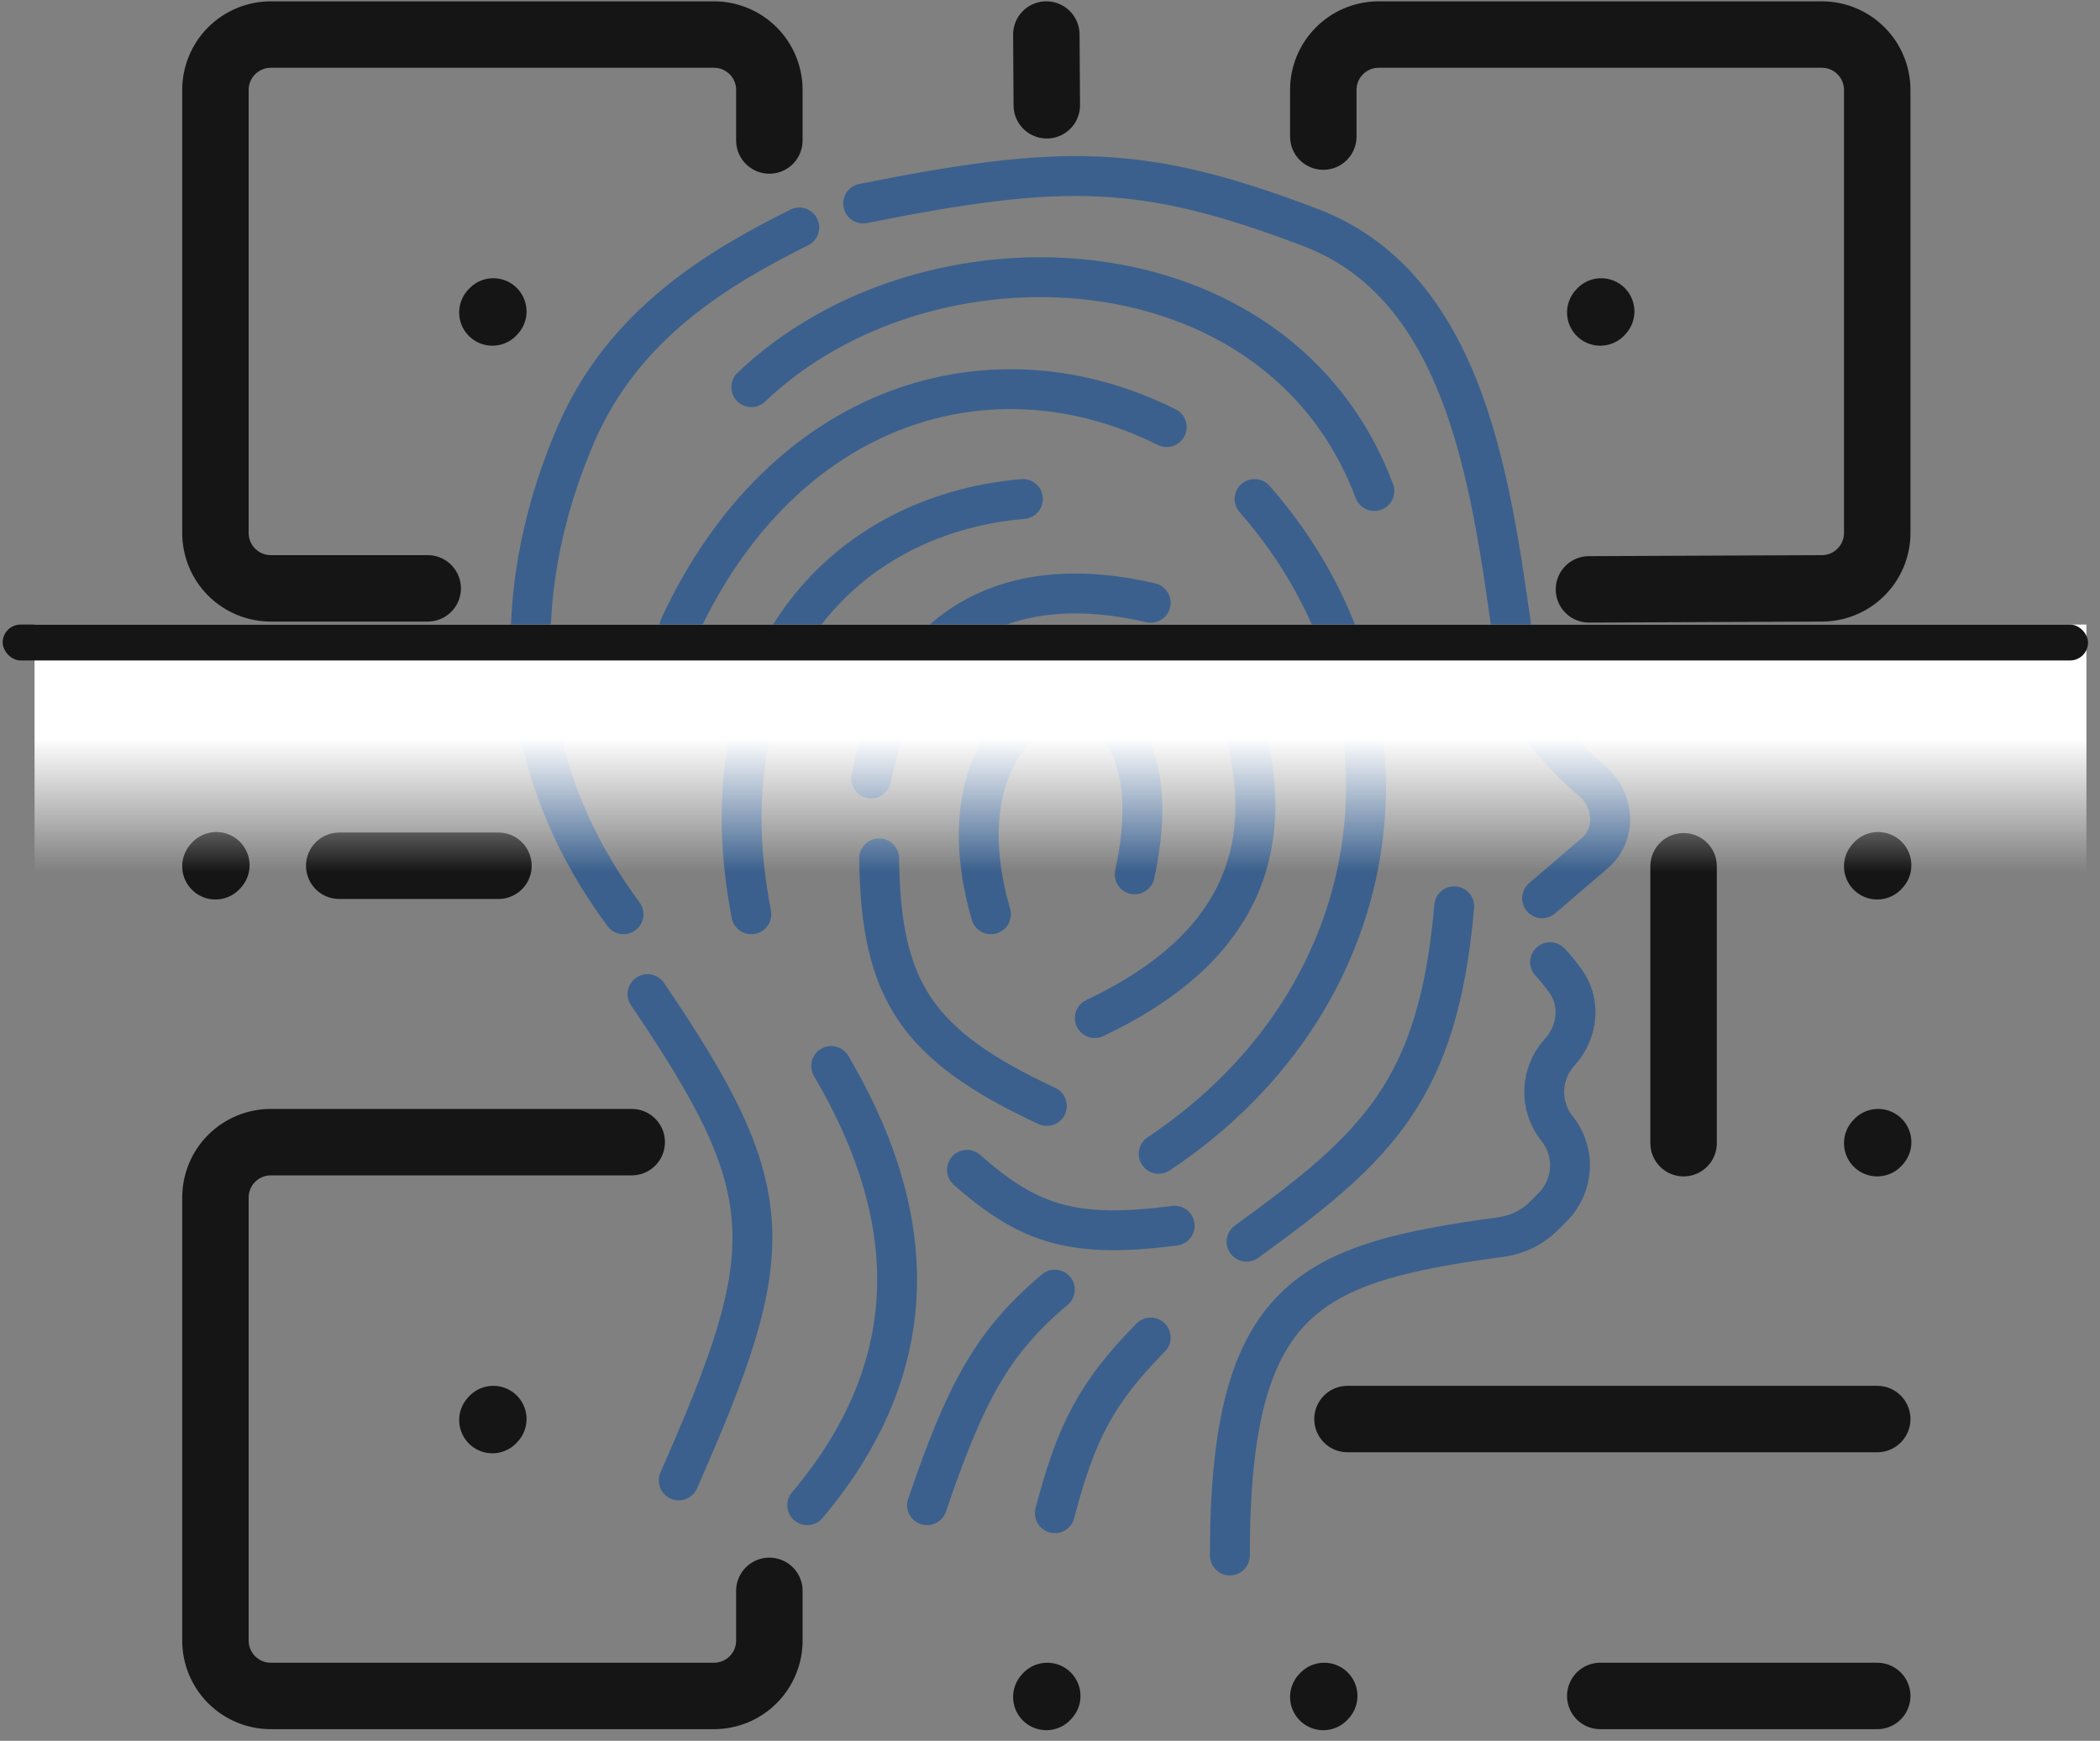 <svg width="158" height="131" viewBox="0 0 158 131" fill="none" xmlns="http://www.w3.org/2000/svg">
<rect x="0" y="0" width="158" height="131" fill="#808080" stroke="none"/>
<path d="M78.724 2.6L78.758 7.923M126.669 65.188V86.026M101.383 106.786H141.239M120.401 127.624H141.239M25.524 65.15H37.502M37.047 23.514L37.116 23.437M16.209 65.188L16.278 65.112M99.562 127.7L99.632 127.624M78.724 127.7L78.793 127.624M141.239 65.188L141.308 65.112M141.239 86.026L141.308 85.949M120.401 23.514L120.47 23.437M57.885 10.572V6.768C57.885 5.662 57.446 4.602 56.665 3.821C55.883 3.039 54.823 2.6 53.718 2.6H20.376C19.271 2.6 18.211 3.039 17.429 3.821C16.648 4.602 16.209 5.662 16.209 6.768V40.107C16.209 41.212 16.648 42.273 17.429 43.054C18.211 43.836 19.271 44.275 20.376 44.275H32.179M119.551 44.351L137.071 44.275C138.177 44.275 139.237 43.836 140.018 43.054C140.8 42.273 141.239 41.212 141.239 40.107V6.768C141.239 5.662 140.8 4.602 140.018 3.821C139.237 3.039 138.177 2.6 137.071 2.6H103.73C102.625 2.6 101.564 3.039 100.783 3.821C100.001 4.602 99.562 5.662 99.562 6.768V10.278M37.047 106.863L37.116 106.786M57.885 119.715V123.456C57.885 124.562 57.446 125.622 56.665 126.403C55.883 127.185 54.823 127.624 53.718 127.624H20.376C19.271 127.624 18.211 127.185 17.429 126.403C16.648 125.622 16.209 124.562 16.209 123.456V90.117C16.209 89.011 16.648 87.951 17.429 87.17C18.211 86.388 19.271 85.949 20.376 85.949H47.529" stroke="#151515" stroke-width="5" stroke-linecap="round" stroke-linejoin="round"/>
<path d="M60.134 17.117C54.125 20.122 46.913 24.329 43.307 32.742C39.701 41.156 36.697 54.978 46.913 68.8M64.942 15.314C79.966 12.31 85.976 12.31 98.596 17.117C111.217 21.925 112.418 38.752 114.221 50.772C114.678 53.814 117.571 56.853 119.839 58.816C121.28 60.063 121.612 62.267 120.422 63.754V63.754C120.295 63.913 120.153 64.059 119.999 64.192L116.024 67.599" stroke="#3B608D" stroke-width="3" stroke-linecap="round"/>
<path d="M56.528 29.136C69.75 16.516 96.192 17.718 103.404 36.949" stroke="#3B608D" stroke-width="3" stroke-linecap="round"/>
<path d="M51.12 47.165C58.932 30.338 74.557 25.53 87.779 32.141M56.528 68.8C52.922 50.17 63.139 38.752 76.961 37.55" stroke="#3B608D" stroke-width="3" stroke-linecap="round"/>
<path d="M65.543 58.583C67.946 46.564 76.36 42.958 86.576 45.362" stroke="#3B608D" stroke-width="3" stroke-linecap="round"/>
<path d="M74.557 68.801C69.148 50.171 89.581 46.565 85.374 65.796" stroke="#3B608D" stroke-width="3" stroke-linecap="round"/>
<path d="M91.985 50.17C97.394 62.79 93.788 71.204 82.37 76.612" stroke="#3B608D" stroke-width="3" stroke-linecap="round"/>
<path d="M66.144 64.593C66.264 74.498 68.912 78.64 78.764 83.223" stroke="#3B608D" stroke-width="3" stroke-linecap="round"/>
<path d="M87.177 86.829C105.206 74.809 107.61 52.574 94.389 37.55" stroke="#3B608D" stroke-width="3" stroke-linecap="round"/>
<path d="M48.716 74.809C58.879 89.769 58.752 93.976 51.066 111.404M62.538 80.218C68.548 90.435 70.351 101.853 60.735 113.271M72.754 88.031C77.493 92.233 80.888 93.203 88.38 92.237" stroke="#3B608D" stroke-width="3" stroke-linecap="round"/>
<path d="M79.365 97.045C74.667 100.994 72.648 104.766 69.749 113.271" stroke="#3B608D" stroke-width="3" stroke-linecap="round"/>
<path d="M86.576 100.651C82.532 104.767 80.98 107.685 79.365 113.872" stroke="#3B608D" stroke-width="3" stroke-linecap="round"/>
<path d="M109.413 68.199C108.211 82.021 103.659 86.295 93.788 93.439" stroke="#3B608D" stroke-width="3" stroke-linecap="round"/>
<path d="M116.625 72.406C116.977 72.757 117.38 73.263 117.774 73.802C118.956 75.421 118.724 77.632 117.392 79.13L117.303 79.23C115.87 80.842 115.807 83.253 117.155 84.937V84.937C118.564 86.698 118.423 89.237 116.828 90.832L116.148 91.513C115.289 92.372 114.162 92.921 112.958 93.085C98.507 95.048 92.533 97.443 92.533 117.053" stroke="#3B608D" stroke-width="3" stroke-linecap="round"/>
<rect x="2.6" y="47" width="154.379" height="21.294" fill="url(#paint0_linear_1050_4)"/>
<rect x="0.2" y="47" width="156.9" height="2.7" rx="1.35" fill="#151515"/>
<defs>
<linearGradient id="paint0_linear_1050_4" x1="79.79" y1="55.517" x2="79.79" y2="65.632" gradientUnits="userSpaceOnUse">
<stop stop-color="white"/>
<stop offset="1" stop-color="white" stop-opacity="0"/>
</linearGradient>
</defs>
</svg>
